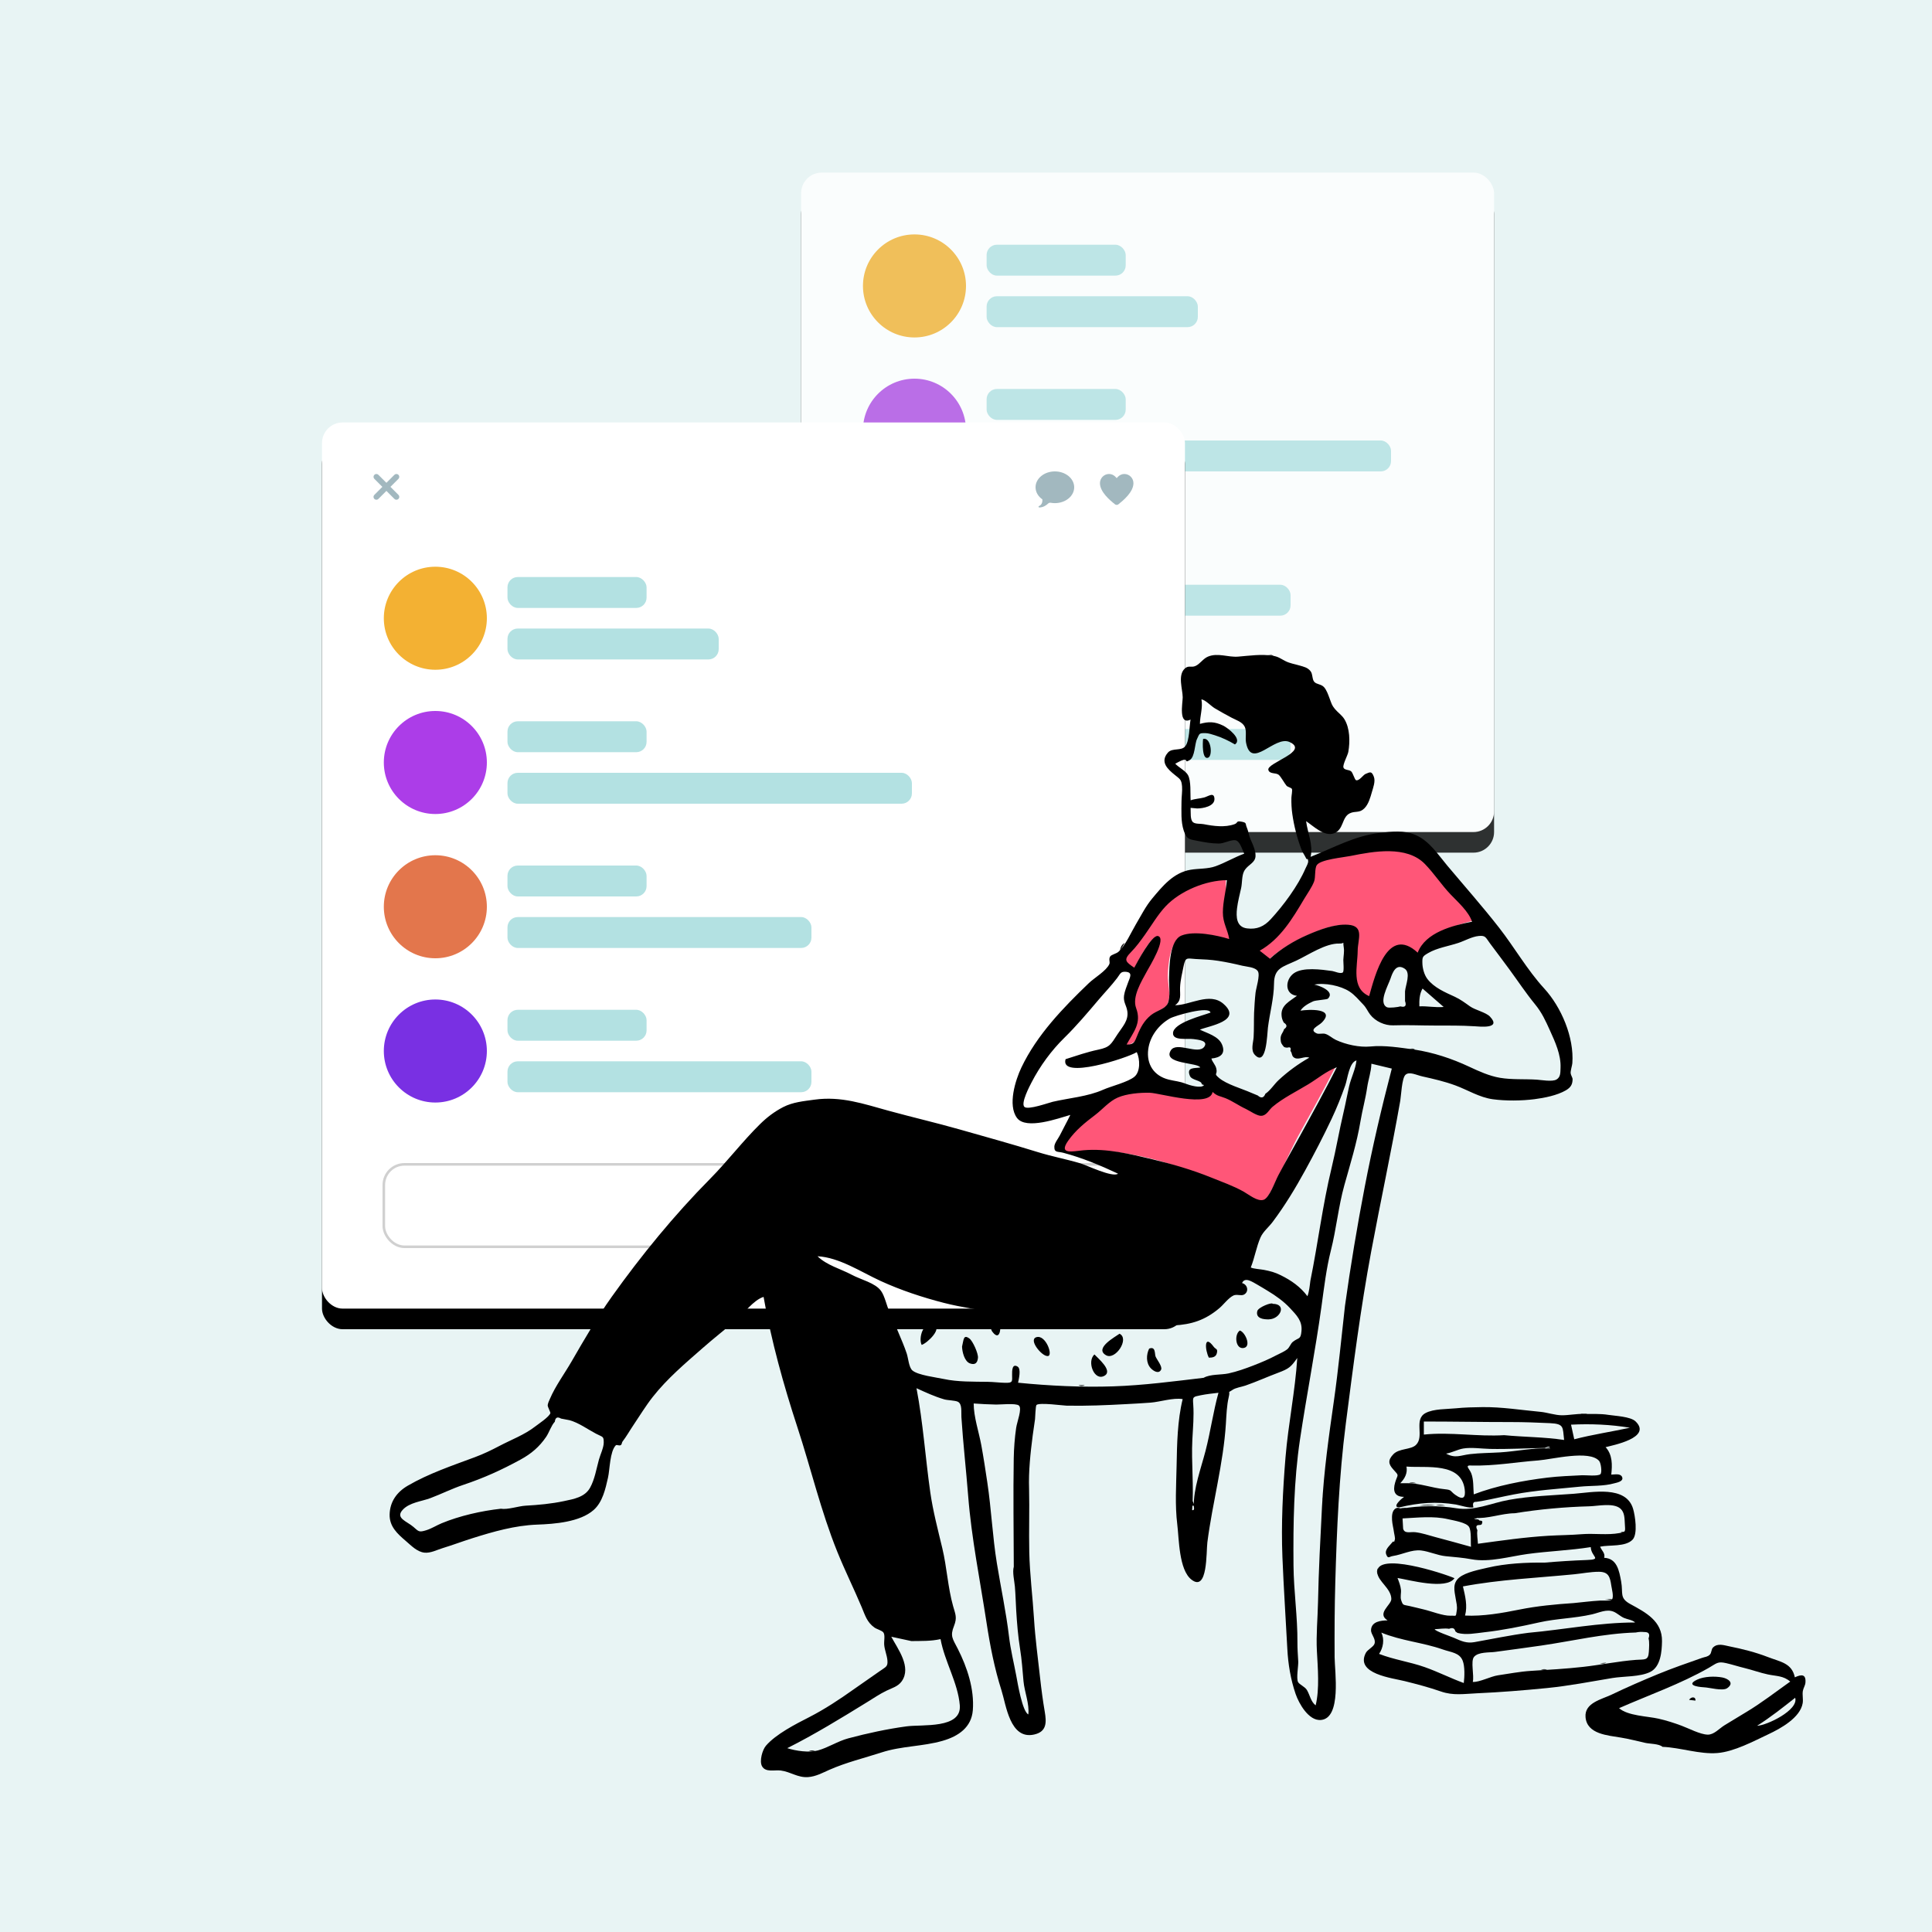 <svg xmlns="http://www.w3.org/2000/svg" xmlns:xlink="http://www.w3.org/1999/xlink" width="750" height="750" viewBox="0 0 750 750">
  <defs>
    <rect id="hero-bg-b" width="269" height="256" rx="8"/>
    <filter id="hero-bg-a" width="129.7%" height="131.2%" x="-14.9%" y="-12.5%" filterUnits="objectBoundingBox">
      <feOffset dy="8" in="SourceAlpha" result="shadowOffsetOuter1"/>
      <feGaussianBlur in="shadowOffsetOuter1" result="shadowBlurOuter1" stdDeviation="12"/>
      <feColorMatrix in="shadowBlurOuter1" values="0 0 0 0 0   0 0 0 0 0   0 0 0 0 0  0 0 0 0.2 0"/>
    </filter>
    <rect id="hero-bg-d" width="335" height="344" rx="8"/>
    <filter id="hero-bg-c" width="123.9%" height="123.3%" x="-11.9%" y="-9.3%" filterUnits="objectBoundingBox">
      <feOffset dy="8" in="SourceAlpha" result="shadowOffsetOuter1"/>
      <feGaussianBlur in="shadowOffsetOuter1" result="shadowBlurOuter1" stdDeviation="12"/>
      <feColorMatrix in="shadowBlurOuter1" values="0 0 0 0 0   0 0 0 0 0   0 0 0 0 0  0 0 0 0.2 0"/>
    </filter>
  </defs>
  <g fill="none" fill-rule="evenodd">
    <rect width="750" height="750" fill="#E8F4F4"/>
    <g transform="translate(125 67)">
      <g opacity=".8" transform="translate(186)">
        <use fill="#000" filter="url(#hero-bg-a)" xlink:href="#hero-bg-b"/>
        <use fill="#FFF" xlink:href="#hero-bg-b"/>
        <g transform="translate(24 24)">
          <circle cx="20" cy="20" r="20" fill="#F3B133"/>
          <rect width="54" height="12" x="48" y="4" fill="#B3E1E2" rx="4"/>
          <rect width="82" height="12" x="48" y="24" fill="#B3E1E2" rx="4"/>
          <g transform="translate(0 56)">
            <circle cx="20" cy="20" r="20" fill="#AF4CE3"/>
            <rect width="54" height="12" x="48" y="4" fill="#B3E1E2" rx="4"/>
            <rect width="157" height="12" x="48" y="24" fill="#B3E1E2" rx="4"/>
          </g>
          <g transform="translate(0 112)">
            <circle cx="20" cy="20" r="20" fill="#E3764C"/>
            <rect width="54" height="12" x="48" y="4" fill="#B3E1E2" rx="4"/>
            <rect width="118" height="12" x="48" y="24" fill="#B3E1E2" rx="4"/>
          </g>
          <g transform="translate(0 168)">
            <circle cx="20" cy="20" r="20" fill="#7930E3"/>
            <rect width="54" height="12" x="48" y="4" fill="#B3E1E2" rx="4"/>
            <rect width="118" height="12" x="48" y="24" fill="#B3E1E2" rx="4"/>
          </g>
        </g>
      </g>
      <g transform="translate(0 97)">
        <use fill="#000" filter="url(#hero-bg-c)" xlink:href="#hero-bg-d"/>
        <use fill="#FFF" xlink:href="#hero-bg-d"/>
        <rect width="287" height="32" x="24" y="288" fill="#FFF" stroke="#D0D0D0" rx="8"/>
        <g fill="#A2B8BF" fill-rule="nonzero" transform="translate(20 19)">
          <g transform="translate(257)">
            <path d="M7.5,0 C3.358,0 0,2.758 0,6.16 C0,8.046 1.035,9.732 2.66,10.862 C2.702,11.722 2.565,12.91 1.342,13.457 C1.341,13.458 1.341,13.458 1.34,13.459 C1.228,13.5 1.154,13.604 1.154,13.72 C1.154,13.875 1.283,14 1.442,14 C1.449,14 1.456,13.999 1.463,13.999 C1.464,13.999 1.466,13.999 1.467,13.999 C2.871,13.99 4.063,13.254 4.886,12.475 C5.147,12.228 5.51,12.107 5.868,12.172 C6.393,12.269 6.939,12.32 7.5,12.32 C11.642,12.32 15,9.562 15,6.16 C15,2.758 11.642,0 7.5,0 Z"/>
            <path d="M3.545,0 C1.587,0 0,1.598 0,3.57 C0,7.002 3.954,10.282 5.801,11.742 C5.802,11.744 5.804,11.745 5.806,11.746 C5.819,11.756 5.836,11.771 5.848,11.781 L5.849,11.779 C6.037,11.922 6.265,11.999 6.5,12 C6.735,12 6.964,11.922 7.152,11.779 L7.152,11.781 C7.155,11.778 7.161,11.774 7.164,11.771 C7.167,11.769 7.171,11.766 7.174,11.763 C7.177,11.76 7.181,11.757 7.184,11.754 C9.026,10.299 13,7.01 13,3.57 C13,1.598 11.413,0 9.455,0 C7.583,0 6.5,1.636 6.5,1.636 C6.5,1.636 5.417,0 3.545,0 Z" transform="translate(25 1)"/>
          </g>
          <path d="M1.112,0 C0.661,0.001 0.256,0.275 0.087,0.692 C-0.083,1.11 0.018,1.588 0.341,1.903 L3.434,4.998 L0.341,8.092 C0.051,8.37 -0.065,8.783 0.036,9.171 C0.137,9.56 0.44,9.863 0.828,9.964 C1.216,10.065 1.629,9.949 1.907,9.659 L5,6.564 L8.093,9.659 C8.371,9.949 8.784,10.065 9.172,9.964 C9.56,9.863 9.863,9.56 9.964,9.171 C10.065,8.783 9.949,8.37 9.659,8.092 L6.566,4.998 L9.659,1.903 C9.987,1.584 10.086,1.097 9.907,0.676 C9.729,0.255 9.311,-0.013 8.855,0 C8.567,0.009 8.294,0.129 8.093,0.336 L5,3.431 L1.907,0.336 C1.698,0.121 1.411,0 1.112,0 Z" transform="translate(0 1)"/>
        </g>
        <g transform="translate(24 56)">
          <circle cx="20" cy="20" r="20" fill="#F3B133"/>
          <rect width="54" height="12" x="48" y="4" fill="#B3E1E2" rx="4"/>
          <rect width="82" height="12" x="48" y="24" fill="#B3E1E2" rx="4"/>
          <g transform="translate(0 56)">
            <circle cx="20" cy="20" r="20" fill="#AC3DE8"/>
            <rect width="54" height="12" x="48" y="4" fill="#B3E1E2" rx="4"/>
            <rect width="157" height="12" x="48" y="24" fill="#B3E1E2" rx="4"/>
          </g>
          <g transform="translate(0 112)">
            <circle cx="20" cy="20" r="20" fill="#E3764C"/>
            <rect width="54" height="12" x="48" y="4" fill="#B3E1E2" rx="4"/>
            <rect width="118" height="12" x="48" y="24" fill="#B3E1E2" rx="4"/>
          </g>
          <g transform="translate(0 168)">
            <circle cx="20" cy="20" r="20" fill="#7930E3"/>
            <rect width="54" height="12" x="48" y="4" fill="#B3E1E2" rx="4"/>
            <rect width="118" height="12" x="48" y="24" fill="#B3E1E2" rx="4"/>
          </g>
        </g>
      </g>
    </g>
    <g fill-rule="nonzero" transform="translate(151 254)">
      <path fill="#FF5678" d="M367.481,160.055 C362.75,169.323 357.753,178.345 352.707,187.444 C350.035,192.261 341.42,212.184 339.195,212.945 C336.799,213.765 322.121,205.115 317.908,203.421 C310.423,200.41 303.31,197.559 295.49,195.702 C286.735,193.623 277.91,192.09 268.828,192.863 C264.85,193.202 258.266,194.166 262.219,188.566 C265.101,184.483 267.893,180.723 271.807,177.773 C274.656,175.625 278.832,171.686 282.168,170.252 C285.667,168.746 290.829,169.08 294.59,169.168 C298.656,169.265 318.036,175.325 319.102,169.009 C321.079,170.811 322.23,170.114 324.495,170.994 C327.048,171.986 328.639,173.912 331.174,175.075 C332.819,175.83 335.851,178.814 337.679,178.832 C340.11,178.856 340.764,176.84 342.51,175.351 C346.42,172.014 351.627,169.818 355.87,166.92 C359.606,164.366 363.164,161.705 367.481,160.055 Z M324.904,86.796 C324.572,91.027 325.711,94.958 325.684,99.312 C325.672,101.211 325.586,103.11 326.161,104.941 C326.678,106.582 326.317,109.529 326.591,111.247 C321.755,109.772 312.77,107.584 307.833,109.573 C303.112,111.475 302.518,120.271 302.352,124.548 C302.238,127.464 303.53,131.956 302.551,134.747 C302.087,136.072 302.091,136.484 302.121,136.592 L302.123,136.599 C302.04,136.551 301.669,136.539 300.314,137.518 C298.989,138.476 297.407,139.004 296.097,140.061 C293.715,141.986 293.307,144.168 292.132,146.959 C290.99,149.67 287.949,152.079 284.554,151.98 C287.283,147.024 291.072,142.395 288.898,136.573 C287.257,132.179 290.133,127.022 292.395,122.848 C293.144,121.466 301.446,110.875 297.767,110.128 C295.379,109.643 289.895,120.885 288.846,122.848 C285.92,120.866 284.606,118.422 286.858,115.437 C288.588,113.144 290.711,111.183 292.395,108.809 C295.128,104.956 297.792,100.356 301.039,96.934 C306.741,90.924 316.694,86.833 324.904,86.796 Z M302.123,136.599 L302.128,136.602 C302.157,136.623 302.139,136.646 302.123,136.601 L302.123,136.599 Z M401.531,80.229 C405.174,83.727 409.783,86.629 413.304,90.299 C416.386,93.513 420.536,98.918 422,103.211 C414.487,104.662 402.005,109.107 399.013,117.008 C387.329,106.259 382.809,125.909 380.491,134.126 C373.653,131.161 375.017,121.29 375.107,115.526 C375.177,110.954 377.956,105.542 371.332,105.168 C366.381,104.889 361.573,106.909 357.108,108.801 C351.537,111.162 345.693,114.694 341.193,118.75 L336.504,115.092 C344.195,110.765 348.204,102.491 352.707,94.915 C354.143,92.5 356.061,89.814 357.108,87.203 C357.833,85.398 358.343,81.754 359.137,80.148 C360.386,77.625 372.59,76.93 375.822,76.28 C384.356,74.563 394.557,73.534 401.531,80.229 Z"/>
      <g fill="#000">
        <path d="M399.996,136.664 C403.146,136.503 406.281,137.207 409.431,136.9 C406.696,134.517 403.962,132.135 401.228,129.753 C400.019,131.875 399.931,134.289 399.996,136.664 L399.996,136.664 Z M325.276,87.687 C317.125,87.723 307.181,91.819 301.518,97.801 C298.518,100.971 296.038,105.229 293.501,108.791 C291.799,111.18 290.137,113.487 288.071,115.587 C285.059,118.648 285.921,119.348 289.315,121.652 C290.389,119.639 296.085,108.872 298.473,109.357 C302.1,110.093 295.094,121.466 294.329,122.882 C292.063,127.074 288.404,132.929 290.048,137.35 C292.217,143.186 289.072,146.512 286.34,151.485 C289.209,151.568 289.491,150.449 290.48,148.001 C291.749,144.856 293.135,142.228 295.82,140.053 C297.899,138.369 301.3,137.66 302.277,135.627 C303.485,133.113 302.727,128.15 302.825,125.354 C302.974,121.105 302.984,111.061 307.664,109.174 C312.568,107.196 321.384,109.06 326.178,110.525 C325.579,106.781 323.691,104.335 323.717,100.174 C323.745,95.819 324.944,91.933 325.276,87.687 L325.276,87.687 Z M262.652,157.171 C266.916,155.82 270.958,154.398 275.346,153.477 C279.937,152.514 280.243,151.412 282.832,147.473 C284.793,144.487 287.174,142.16 286.618,138.504 C286.261,136.158 284.978,135.016 285.364,132.378 C285.603,130.744 286.366,128.959 286.917,127.404 C287.593,125.497 288.993,123.334 285.737,123.24 C283.939,123.187 283.851,124.136 282.634,125.73 C280.388,128.673 277.804,131.345 275.414,134.168 C271.263,139.069 266.862,144.284 262.229,148.82 C257.129,153.811 252.727,159.832 249.43,166.222 C248.821,167.402 245.119,174.352 246.699,175.715 C248.149,176.967 256.216,174.048 257.687,173.706 C264.036,172.232 271.242,171.706 277.241,169.028 C280.297,167.663 287.041,166.035 289.455,163.924 C291.7,161.961 291.598,157.208 290.296,154.441 C286.651,156.709 260.302,165.267 262.652,157.171 L262.652,157.171 Z M341.979,118.164 C346.234,114.319 351.263,111.235 356.517,108.949 C361.216,106.905 367.054,104.627 372.282,104.982 C378.796,105.423 376.073,110.672 376.05,115.142 C376.02,121.073 373.421,129.616 380.5,132.694 C382.812,124.481 387.682,105.062 399.351,115.823 C402.333,107.927 412.969,105.254 420.458,103.804 C419.1,99.815 414.977,96.204 412.119,93.209 C408.544,89.463 405.721,85.073 402.14,81.398 C395.064,74.141 382.246,76.471 373.287,78.28 C370.297,78.884 361.629,79.642 360.18,81.839 C359.272,83.216 359.779,86.582 359.106,88.267 C358.178,90.588 356.593,92.74 355.321,94.883 C350.681,102.706 345.961,110.579 338.02,115.058 L341.979,118.164 Z M367.946,160.305 C363.745,161.918 360.654,164.614 356.928,166.885 C352.41,169.638 347.112,172.217 343.057,175.618 C341.573,176.862 340.74,179.01 338.692,179.15 C336.911,179.271 334.196,177.201 332.617,176.477 C329.968,175.261 327.437,173.417 324.775,172.333 C322.587,171.442 321.618,171.624 319.725,169.891 C318.664,176.214 299.346,170.304 295.294,170.207 C291.545,170.119 286.401,170.563 282.912,172.07 C279.587,173.506 276.988,176.667 274.142,178.821 C270.241,181.775 266.519,184.761 263.647,188.85 C259.706,194.455 265.651,192.869 269.615,192.53 C278.665,191.756 287.467,193.913 296.191,195.993 C303.989,197.853 311.69,200.084 319.154,203.099 C323.352,204.796 327.77,206.355 331.719,208.559 C333.8,209.722 337.176,212.568 339.564,211.748 C341.755,210.996 343.938,204.715 345.266,202.206 C347.844,197.336 350.557,192.548 353.22,187.726 C358.25,178.617 363.232,169.584 367.946,160.305 L367.946,160.305 Z M316.248,280.865 C318.837,279.377 323.058,279.778 325.921,279.154 C329.156,278.45 332.409,277.302 335.494,276.106 C338.618,274.895 341.57,273.656 344.424,272.14 C345.729,271.447 347.469,270.765 348.676,269.803 C349.648,269.028 350.002,267.588 350.899,266.885 C353.237,265.05 353.925,266.201 354.238,262.662 C354.579,258.817 352.422,256.64 349.738,253.763 C347.335,251.188 344.214,248.963 341.194,247.151 C339.859,246.35 338.432,245.449 337.069,244.684 C335.007,243.526 332.243,241.601 331.161,244.086 C333.415,244.662 333.911,247.541 331.877,248.576 C330.76,249.144 329.07,248.309 327.81,248.913 C325.866,249.846 323.995,252.448 322.331,253.849 C316.868,258.451 311.643,260.176 304.492,260.545 C289.551,261.316 273.905,259.611 259.251,257.396 C255.479,256.825 251.714,257.443 247.907,257.307 C244.204,257.175 240.342,256.365 236.701,255.739 C229.688,254.534 222.296,253.542 215.392,251.769 C207.043,249.624 198.665,246.85 190.826,243.257 C183.306,239.811 174.808,234.116 166.362,233.677 C169.966,237.207 175.366,238.567 179.702,240.892 C183.245,242.791 188.786,244.011 191.025,247.141 C192.482,249.178 193.213,252.92 194.313,255.309 C195.531,257.952 196.654,260.638 197.781,263.321 C198.913,266.021 200.092,268.722 201.012,271.502 C201.581,273.227 201.826,276.804 203.17,277.984 C205.315,279.866 212.493,280.701 215.383,281.327 C220.779,282.497 226.934,282.341 232.439,282.422 C234.713,282.456 237.006,282.766 239.179,282.808 C242.231,282.867 241.94,282.338 241.896,279.688 C241.872,278.096 241.903,275.201 244.032,276.512 C245.482,277.405 244.484,281.362 244.215,282.768 C256.364,283.978 269.04,284.587 281.132,284.182 C293.023,283.784 304.502,282.249 316.248,280.865 L316.248,280.865 Z M371.114,252.966 C373.258,237.566 375.87,221.91 378.794,206.71 C381.749,191.35 385.302,176.129 389.298,160.827 C386.658,160.195 384.019,159.565 381.379,158.933 C381.281,162.158 380.191,164.958 379.727,168.168 C379.085,172.598 377.859,176.899 377.125,181.315 C375.731,189.708 373.147,197.92 370.871,206.104 C368.551,214.448 367.776,223.044 365.645,231.43 C363.888,238.339 362.99,245.948 362.01,253.051 C359.63,270.281 356.239,287.545 353.659,304.784 C351.238,320.946 350.996,337.437 351.135,353.75 C351.221,363.71 352.739,373.641 352.66,383.615 C352.64,386.08 352.847,388.537 352.976,390.999 C353.066,392.735 352.134,397.549 352.925,399.004 C353.425,399.925 355.576,400.774 356.337,402.053 C357.541,404.076 357.795,406.495 359.73,408.026 C361.297,401.7 360.556,393.35 360.214,386.894 C359.882,380.674 360.526,374.245 360.653,367.929 C360.9,355.539 361.557,343.33 362.192,330.933 C362.888,317.339 364.867,303.414 366.801,289.921 C368.559,277.654 369.732,265.168 371.114,252.966 L371.114,252.966 Z M313.736,59.844 C312.886,59.765 312.036,59.686 311.186,59.607 C311.313,61.399 310.934,64.301 312.197,65.236 C313.154,65.944 315.091,65.711 316.251,65.938 C320.053,66.681 324.459,67.303 328.233,65.949 C329.699,65.422 328.757,64.598 330.777,64.941 C333.209,65.354 332.321,65.739 333.023,67.257 C333.564,68.429 333.843,70.422 334.457,71.829 C335.279,73.711 336.945,77.079 336.233,79.253 C335.541,81.365 332.958,82.004 331.86,84.396 C331.044,86.175 331.237,88.761 330.812,90.72 C330.247,93.333 329.531,95.937 329.215,98.598 C328.817,101.951 328.954,105.885 333.106,106.405 C336.96,106.888 339.716,105.649 342.301,102.841 C347.237,97.481 352.872,89.914 355.772,83.171 C356.111,82.383 356.944,81.069 356.828,80.226 C356.599,78.557 356.498,80.246 355.97,79.088 C355.465,77.98 354.674,76.975 354.208,75.746 C352.534,71.33 351.347,66.701 350.676,62.027 C350.371,59.91 350.269,57.818 350.321,55.68 C350.339,54.95 350.777,52.757 350.515,52.258 C350.249,51.751 348.86,51.517 348.428,51.015 C347.625,50.083 346.246,47.452 345.357,46.754 C344.264,45.897 341.817,46.576 341.373,44.871 C340.662,42.143 357.481,37.699 349.623,34.058 C343.757,31.34 334.759,45.081 332.708,34.268 C332.352,32.396 333.029,29.853 332.208,28.137 C331.301,26.24 328.83,25.531 327.104,24.607 C324.902,23.43 322.677,22.221 320.537,20.932 C319.069,20.048 316.954,17.702 315.392,17.487 C316.007,20.672 314.827,23.828 314.808,27.007 C318.193,26.09 320.522,26.071 323.862,27.7 C325.453,28.475 331.447,32.876 328.41,34.992 C325.95,33.537 323.318,32.276 320.575,31.42 C319.493,31.082 318.143,30.623 316.992,30.6 C314.321,30.546 314.697,30.825 313.695,32.84 C312.728,34.781 312.936,39.842 310.814,41.081 C308.619,42.362 310.312,40.569 308.438,40.983 C307.369,41.22 306.205,42.014 305.226,42.464 C306.567,43.919 309.273,45.248 310.162,46.865 C311.458,49.222 311.008,54.097 311.212,56.676 C312.909,56.068 314.697,56.043 316.418,55.592 C318.035,55.167 320.279,53.327 320.448,56.032 C320.636,59.045 315.874,59.844 313.736,59.844 L313.736,59.844 Z M335.833,139.179 C335.966,136.576 336.11,133.973 336.4,131.38 C336.595,129.638 338.248,124.588 337.314,123.058 C336.298,121.395 332.893,121.289 331.255,120.89 C328.114,120.124 325.101,119.496 321.909,118.99 C318.973,118.526 316.206,118.427 313.247,118.293 C310.025,118.147 309.227,117.292 308.514,120.844 C307.955,123.637 307.203,126.546 307.099,129.406 C307.001,132.09 307.811,134.419 305.152,136.228 C310.991,136.228 318.596,131.028 323.924,135.678 C331.546,142.328 318.282,144.244 314.785,145.712 C317.692,147.126 322.008,148.236 323.377,151.464 C324.913,155.083 322.684,156.622 319.274,156.912 C319.595,158.307 320.822,159.213 321.188,160.89 C321.724,163.349 319.986,162.535 322.203,164.438 C325.122,166.942 331.132,168.616 334.712,170.211 C335.55,170.586 336.398,170.938 337.256,171.267 C338.598,172.462 339.588,172.234 340.228,170.585 C342.064,169.422 343.699,166.827 345.328,165.318 C348.952,161.96 352.953,159.013 357.26,156.588 C355.474,155.849 353.339,157.52 351.625,156.706 C350.24,156.049 350.762,154.852 349.933,153.956 C350.265,152.788 349.914,152.36 348.88,152.674 C348.363,152.729 347.882,152.641 347.437,152.412 C346.57,151.338 346.181,150.986 346.123,149.327 C346.063,147.567 347.082,146.946 347.472,145.537 C348.744,144.67 348.715,143.819 347.386,142.984 C346.84,142.091 346.541,141.122 346.492,140.076 C346.239,136.194 349.781,134.63 352.482,132.576 C347.646,132.044 347.83,126.37 351.177,123.889 C354.646,121.317 361.99,122.37 366.184,122.95 C367.057,123.07 369.413,124.196 370.295,123.478 C370.836,123.038 370.454,119.32 370.479,118.663 C370.536,117.173 370.898,115.397 370.66,113.915 C370.164,110.811 371.216,112.374 368.983,112.288 C363.668,112.082 356.899,116.723 352.223,118.912 C346.989,121.361 343.625,121.738 343.571,127.811 C343.519,133.562 341.907,139.292 341.203,144.951 C340.895,147.423 340.676,160.263 336.154,155.525 C334.401,153.687 335.524,150.86 335.654,148.594 C335.832,145.474 335.727,142.307 335.833,139.179 L335.833,139.179 Z M43.438,331.685 C46.026,332.144 50.24,330.658 53.063,330.502 C57.999,330.23 63.082,329.76 67.918,328.733 C71.701,327.929 76.012,327.221 78.052,323.558 C79.876,320.284 80.52,316.184 81.503,312.611 C82.024,310.714 83.37,307.963 83.37,306.001 C83.37,303.449 83.026,303.952 80.366,302.555 C77,300.788 73.724,298.326 70.093,297.324 C68.994,297.109 67.895,296.898 66.795,296.692 C65.372,295.866 64.569,296.273 64.383,297.909 C62.994,299.374 62.18,302.074 61.014,303.788 C58.358,307.694 55.203,310.356 51.081,312.609 C43.664,316.661 36.753,319.789 28.809,322.438 C24.431,323.899 20.395,325.948 16.115,327.557 C12.687,328.847 7.956,329.24 5.323,332.11 C2.351,335.349 6.918,336.527 9.457,338.717 C11.537,340.511 11.577,340.923 14.422,340.052 C16.542,339.403 18.421,338.162 20.457,337.32 C27.429,334.439 35.868,332.522 43.438,331.685 L43.438,331.685 Z M202.787,383.06 C200.188,382.498 197.589,381.936 194.991,381.374 C197.546,386.147 202.921,393.13 199.063,398.654 C197.622,400.717 195.223,401.306 193.081,402.353 C190.488,403.62 188.095,405.243 185.643,406.753 C175.535,412.979 165.263,419.293 154.613,424.635 C157.947,425.712 163.073,426.457 166.507,425.519 C170.506,424.426 174.208,421.918 178.314,420.821 C185.678,418.855 193.431,417.18 200.913,416.171 C207.029,415.347 222.338,417.21 221.595,408.008 C220.889,399.272 215.673,390.937 214.121,382.301 C210.312,383.147 206.678,382.999 202.787,383.06 L202.787,383.06 Z M357.676,243.233 C360.638,228.69 362.407,213.901 365.901,199.463 C367.644,192.26 368.872,184.958 370.575,177.754 C371.367,174.402 371.966,171.018 372.737,167.672 C373.519,164.285 375.2,161.159 375.585,157.658 C372.754,158.358 372.1,164.843 371.242,167.283 C369.668,171.759 367.951,176.059 365.929,180.345 C362.714,187.156 359.303,193.727 355.676,200.331 C351.853,207.296 347.813,213.994 343.036,220.355 C341.467,222.445 339.337,224.083 338.325,226.375 C336.734,229.981 336.065,234.28 334.546,238.033 C335.616,238.576 338.38,238.711 339.693,238.971 C342.134,239.453 343.844,239.881 346.189,241.042 C350.319,243.088 353.789,245.513 356.549,249.193 C357.242,247.304 357.423,245.232 357.676,243.233 L357.676,243.233 Z M242.55,354.188 C242.501,340.183 242.303,326.057 242.532,312.156 C242.595,308.295 242.91,304.131 243.47,300.3 C243.821,297.893 245.888,292.774 244.529,291.62 C243.368,290.633 237.237,291.283 235.732,291.248 C232.814,291.18 229.905,291.05 226.981,290.831 C226.981,296.021 229.008,301.915 229.95,307.05 C230.828,311.84 231.55,316.656 232.274,321.467 C233.843,331.886 234.289,342.449 235.992,352.897 C237.535,362.369 239.57,371.802 240.693,381.273 C241.309,386.472 242.555,391.377 243.523,396.573 C244.029,399.283 245.873,410.442 248.196,411.54 C248.687,407.536 246.681,402.702 246.322,398.655 C245.951,394.475 245.664,390.268 244.987,386.067 C244.191,381.135 243.79,376.08 243.484,371.087 C243.298,368.032 243.242,364.986 242.978,361.933 C242.787,359.718 241.949,356.361 242.55,354.188 L242.55,354.188 Z M315.511,166.904 C315.607,165.379 311.662,165.441 310.927,163.688 C309.436,160.128 312.834,160.769 314.923,160.401 C314.178,158.421 300.23,159.142 303.479,153.798 C305.734,150.091 314.283,155.765 316.567,152.242 C318.069,149.928 313.982,149.609 312.361,149.377 C309.923,149.028 304.177,150.157 304.366,146.992 C304.604,143.014 315.774,140.268 318.907,139.1 C318.56,136.376 305.117,140.248 303.171,141.352 C298.768,143.851 295.394,148.335 294.748,153.319 C293.995,159.117 296.934,163.683 302.724,165.106 C305.138,165.699 306.922,165.766 309.155,166.658 C310.625,167.244 315.381,168.706 316.388,167.227 C316.095,167.119 315.804,167.012 315.511,166.904 L315.511,166.904 Z M394.43,130.839 C394.652,128.363 396.736,123.702 394.335,122.075 C390.976,119.798 389.584,123.55 388.823,125.804 C387.892,128.555 383.978,135.291 387.4,137.006 C388.196,137.405 391.968,136.941 392.634,136.678 C394.487,137.161 395.085,136.467 394.43,134.593 L394.43,130.839 Z M312.442,330.801 C312.231,324.033 315.26,315.897 316.977,309.269 C318.923,301.759 319.948,294.099 322.009,286.672 C319.716,286.948 317.402,287.174 315.136,287.634 C312.045,288.262 311.989,288.163 312.211,291.197 C312.543,295.752 312.108,300.218 311.873,304.772 C311.402,313.89 312.55,323.158 311.787,332.218 C312.467,332.391 312.685,331.918 312.442,330.801 L312.442,330.801 Z M398.031,153.437 C405.458,154.574 412.576,156.93 419.334,160.095 C423.059,161.839 427.162,163.714 431.326,164.41 C435.951,165.185 440.856,164.821 445.579,165.12 C447.244,165.225 451.621,166.035 453.245,165.055 C454.854,164.084 454.727,162.439 454.803,160.479 C454.998,155.435 452.716,150.497 450.664,145.972 C448.904,142.09 447.573,139.126 444.841,135.786 C441.334,131.497 438.279,126.869 434.994,122.392 C432.517,119.017 430.015,115.691 427.49,112.321 C425.684,109.908 425.77,109.077 423.048,109.347 C420.368,109.613 417.669,111.198 415.144,112.038 C411.397,113.285 406.86,113.969 403.442,115.963 C401.233,117.252 401.134,117.489 401.16,119.739 C401.184,121.835 401.86,124.39 403.112,126.03 C405.715,129.433 410.03,131.234 413.733,132.932 C415.875,133.913 417.726,135.306 419.634,136.66 C421.688,138.121 425.833,138.981 427.405,140.645 C431.983,145.492 423.65,144.534 421.322,144.388 C416.298,144.072 411.301,144.12 406.24,144.116 C400.715,144.112 395.235,143.855 389.789,144.035 C386.599,144.14 382.938,142.522 380.872,139.824 C379.871,138.517 379.481,137.282 378.173,135.926 C376.458,134.15 374.966,132.279 372.88,130.906 C369.467,128.657 363.264,127.386 359.201,128.225 C360.656,128.428 367.499,130.758 364.487,133.688 C364.12,134.044 359.718,134.278 358.761,134.717 C357.035,135.511 354.858,136.664 353.845,138.339 C356.794,137.844 367.73,137.272 362.151,142.932 C360.782,144.322 356.85,145.708 360.196,147.185 C360.964,147.525 362.502,147.045 363.492,147.35 C364.962,147.806 366.164,149.024 367.542,149.673 C371.45,151.517 376.836,152.655 380.914,152.251 C386.553,151.691 392.429,152.698 398.031,153.437 L398.031,153.437 Z M248.488,323.98 C248.68,332.11 248.387,340.289 248.561,348.457 C248.746,357.18 249.864,365.729 250.398,374.364 C250.876,382.103 251.921,389.695 252.77,397.397 C253.258,401.834 253.82,406.076 254.571,410.479 C255.274,414.599 255.394,418.229 250.47,419.337 C241.056,421.456 239.594,407.908 237.775,402.2 C235.059,393.681 233.317,384.738 231.971,375.907 C229.466,359.459 226.136,343.241 224.836,326.654 C224.035,316.441 222.875,306.331 222.216,296.127 C222.087,294.127 222.597,291.046 220.841,290.156 C219.785,289.621 216.878,289.616 215.545,289.229 C211.832,288.148 208.407,286.557 204.784,284.906 C207.355,298.356 208.204,311.738 210.133,325.305 C211.156,332.504 213.115,339.964 214.812,347.05 C216.57,354.392 216.961,362.298 218.99,369.48 C219.883,372.646 220.64,373.936 219.343,377.185 C217.752,381.174 218.807,382.128 220.803,386.045 C224.472,393.251 227.274,401.757 226.652,409.881 C226.144,416.516 221.133,419.989 214.925,421.78 C207.159,424.019 199.028,423.754 191.215,426.296 C184.409,428.511 177.493,430.147 170.883,433.071 C168.218,434.249 165.686,435.648 162.726,435.865 C158.668,436.16 155.931,433.803 152.097,433.312 C149.701,433.006 146.192,434.15 144.812,431.637 C143.718,429.645 144.956,425.298 146.33,423.695 C150.189,419.188 157.916,415.262 163.12,412.603 C169.118,409.538 174.921,405.702 180.478,401.747 C183.847,399.349 187.282,397.048 190.648,394.646 C192.874,393.055 193.72,393.045 193.493,390.519 C193.312,388.505 192.404,386.551 192.245,384.488 C192.124,382.908 192.677,380.754 191.931,379.723 C191.382,378.962 189.321,378.426 188.51,377.85 C185.547,375.748 184.873,373.148 183.527,369.951 C180.471,362.69 176.958,355.633 174.007,348.313 C167.669,332.598 163.801,316.073 158.547,300.036 C153.179,283.653 148.379,266.454 145.423,249.456 C141.467,250.66 137.733,255.989 134.583,258.626 C130.327,262.189 125.966,265.636 121.792,269.296 C114.95,275.298 108.023,281.135 102.369,288.322 C99.646,291.783 97.415,295.509 94.949,299.146 C93.525,301.247 92.197,303.625 90.654,305.624 C90.406,305.945 90.399,306.603 90.132,306.876 C89.545,307.476 88.423,306.677 88.046,307.072 C85.722,309.504 85.752,316.409 85.027,319.617 C84.03,324.04 82.909,329.124 79.457,332.172 C74.126,336.879 64.293,337.608 57.546,337.853 C48.887,338.166 40.487,340.58 32.271,343.173 C28.439,344.382 24.707,345.797 20.861,346.97 C18.648,347.647 16.125,348.994 13.762,348.735 C10.913,348.423 8.664,346.025 6.577,344.242 C3.238,341.391 0.147,338.58 0.252,333.902 C0.375,328.949 3.057,325.211 7.281,322.751 C15.448,317.995 24.583,314.947 33.386,311.66 C36.76,310.4 39.648,309.006 42.874,307.31 C47.432,304.912 52.678,302.955 56.722,299.79 C57.915,298.856 62.297,295.995 62.67,294.519 C62.719,294.327 61.624,292.073 61.619,291.716 C61.608,290.796 62.153,289.801 62.487,289.014 C64.594,284.06 68.127,279.29 70.828,274.619 C75.775,266.062 80.741,257.461 86.476,249.413 C97.913,233.369 110.76,217.66 124.626,203.654 C131.386,196.827 137.227,189.082 144.082,182.349 C146.798,179.682 149.665,177.51 153.012,175.779 C156.742,173.85 160.929,173.471 165.205,172.882 C175.567,171.455 184.22,174.521 193.948,177.19 C203.144,179.712 212.35,181.839 221.598,184.466 C231.754,187.351 241.806,190.119 251.93,193.263 C257.34,194.942 262.905,195.974 268.34,197.586 C270.957,198.361 280.851,203.222 283.032,201.625 C276.159,198.399 269.117,195.458 261.763,193.51 C259.598,192.937 258.215,193.572 258.295,191.084 C258.339,189.727 259.863,187.895 260.412,186.778 C261.726,184.104 263.214,181.491 264.5,178.81 C259.838,180.134 247.307,184.717 243.793,179.979 C240.117,175.019 243.186,165.296 245.49,160.44 C251.505,147.765 261.735,137.187 271.703,127.632 C273.859,125.566 278.507,122.868 279.656,120.237 C280.006,119.436 279.245,118.261 280.034,117.222 C280.503,116.604 282.386,116.181 283.138,115.515 C285.879,113.087 288.066,107.98 289.96,104.798 C291.943,101.466 293.73,97.857 296.223,94.867 C300.3,89.978 304.509,84.795 311.11,83.651 C314.348,83.091 317.787,83.39 320.89,82.271 C324.643,80.918 328.209,78.787 331.998,77.386 C331.058,75.452 330.296,72.378 328.472,72.167 C326.716,71.963 324.14,73.473 322.13,73.462 C319.194,73.446 316.689,72.976 313.856,72.417 C310.72,71.796 309.687,71.909 308.545,68.506 C307.346,64.942 307.648,60.802 307.658,57.1 C307.663,55.291 308.022,53.045 307.867,51.27 C307.636,48.594 307.116,48.492 305.02,46.79 C302.401,44.664 299.172,41.851 302.38,38.157 C304.114,36.162 307.677,37.714 309.213,35.569 C310.776,33.385 310.701,27.898 311.177,25.332 C306.356,27.703 308.124,18.839 308.123,16.706 C308.122,13.603 306.043,8.022 309.036,5.44 C310.427,4.241 311.46,5.233 313.05,4.544 C314.865,3.757 316.008,1.695 317.938,0.896 C321.775,-0.694 325.693,1.221 329.632,0.904 C334.151,0.543 338.59,-0.157 343.133,0.569 C345.287,0.911 346.193,1.73 348.014,2.647 C349.766,3.529 351.543,3.77 353.445,4.337 C355.138,4.843 356.623,5.098 357.766,6.574 C358.671,7.741 358.303,9.705 359.216,10.712 C360.116,11.704 361.898,11.56 362.972,12.737 C364.002,13.868 364.619,15.736 365.154,17.142 C365.878,19.037 365.963,19.749 367.237,21.265 C368.348,22.588 369.948,23.652 370.875,25.162 C373.059,28.72 373.115,33.865 372.418,37.868 C372.181,39.231 370.206,42.754 370.515,43.914 C370.81,45.018 372.662,44.727 373.5,45.426 C374.225,46.029 374.862,48.717 375.434,48.881 C376.668,49.235 378.191,46.796 379.126,46.43 C380.752,45.794 381.432,45.142 382.333,47.539 C383,49.318 382.07,51.732 381.581,53.429 C380.958,55.59 380.27,58.192 378.62,59.826 C376.68,61.747 375.127,60.697 372.986,61.732 C369.778,63.283 370.725,68.131 366.777,69.516 C363.016,70.836 358.872,66.683 356.027,64.773 C356.616,69.409 358.834,73.875 357.769,78.626 C366.421,75.235 374.977,70.423 384.406,69.363 C389.213,68.822 394.07,68.181 398.608,70.178 C403.92,72.515 407.175,77.669 410.77,81.952 C417.528,90.002 424.461,97.826 430.947,106.135 C436.896,113.756 441.911,122.587 448.46,129.724 C455.099,136.961 460.109,148.703 459.382,158.724 C459.317,159.629 458.616,161.684 458.726,162.659 C458.812,163.406 459.491,164.354 459.48,164.956 C459.443,166.984 458.773,168.151 456.841,169.276 C453.491,171.228 448.5,172.216 444.714,172.7 C439.685,173.344 433.525,173.413 428.494,172.725 C423.304,172.016 418.742,169.11 413.97,167.354 C409.783,165.812 405.579,164.85 401.18,163.867 C398.754,163.324 396.067,161.823 394.568,163.276 C393.191,164.612 392.905,171.465 392.585,173.287 C389.104,193.039 384.969,212.121 381.305,231.773 C377.154,254.046 374.315,276.312 371.428,298.774 C368.804,319.193 367.946,339.843 367.359,360.243 C367.079,369.974 367.038,379.601 367.097,389.341 C367.131,394.794 369.856,412.999 361.774,413.696 C357.025,414.107 353.226,407.295 351.953,403.58 C350.041,397.999 349.046,391.989 348.74,386.126 C348.124,374.256 347.315,362.379 346.836,350.504 C346.318,337.64 346.977,324.539 348.034,311.717 C349.099,298.809 351.779,286.089 352.601,273.162 C350.135,276.684 349.345,277.345 345.237,278.879 C340.937,280.485 336.802,282.384 332.464,283.881 C330.988,284.39 328.684,284.709 327.475,285.543 C325.242,287.081 326.709,285.336 325.996,288.33 C325.234,291.528 325.091,295.368 324.889,298.655 C323.938,314.079 319.667,329.394 317.697,344.736 C317.221,348.441 317.9,364.167 311.527,359.21 C306.619,355.394 306.716,343.405 306.018,337.79 C305.088,330.304 305.606,322.608 305.753,315.078 C305.921,306.501 306.065,297.506 308.11,289.131 C304.45,288.505 299.359,290.212 295.675,290.499 C292.485,290.747 289.306,290.905 286.134,291.08 C278.569,291.495 270.777,291.827 263.084,291.678 C261.684,291.651 252.535,290.37 251.366,291.403 C250.986,291.738 250.87,296.353 250.799,296.916 C250.53,299.037 250.165,301.155 249.892,303.264 C249.024,310.004 248.239,317.242 248.488,323.98 L248.488,323.98 Z"/>
        <path d="M384.352,388.037 C390.125,390.294 396.253,391.113 402.075,393.169 C407.28,395.007 412.113,397.479 417.238,399.347 C417.538,396.969 417.698,392.941 416.82,390.7 C415.577,387.525 412.305,387.448 409.084,386.317 C401.245,383.566 392.998,382.986 385.215,379.771 C386.548,382.337 385.953,385.735 384.352,388.037 M484.012,379.737 C471.543,380.103 459.627,383.005 447.339,384.8 C441.359,385.673 435.374,386.453 429.388,387.268 C427.085,387.581 422.887,387.212 421.213,389.206 C419.825,390.859 421.346,396.498 420.73,398.92 C423.25,399.107 427.725,396.751 430.46,396.361 C434.719,395.756 438.923,394.907 443.226,394.637 C450.042,394.207 456.739,393.842 463.544,393.083 C470.463,392.311 477.159,390.877 484.133,390.353 C487.524,390.098 488.888,390.734 489.087,387.153 C489.166,385.753 489.358,383.41 488.965,382.029 C489.592,380.332 489.036,379.508 487.296,379.557 C486.191,379.432 485.097,379.492 484.012,379.737 M459.896,368.309 C463.268,367.993 466.654,367.539 470.034,367.349 C470.72,367.31 474.196,367.519 474.764,366.882 C475.568,365.98 474.673,362.681 474.525,361.661 C474.024,358.19 473.47,356.172 469.685,356.164 C466.491,356.156 463.185,356.832 460.003,357.143 C445.561,358.56 431.191,359.158 416.908,361.847 C417.778,365.55 418.765,369.372 417.725,373.159 C424.577,373.513 432.099,372.194 438.795,370.841 C445.639,369.458 452.901,368.771 459.896,368.309 M437.037,333.437 C431.878,333.46 426.424,335.734 421.332,335.227 C421.256,336.174 422.886,335.388 423.336,336.275 C424.297,336.277 424.632,336.591 424.338,337.218 C424.356,337.645 424.138,337.896 423.682,337.968 C423.458,337.988 423.233,338.007 423.009,338.026 C422.025,338.058 421.863,338.723 422.526,340.021 C422.241,341.63 422.668,343.673 422.73,345.287 C431.881,344.042 440.77,342.746 449.985,342.19 C454.335,341.928 458.682,341.929 463.027,341.57 C467.808,341.177 473.026,342.021 477.7,341.126 C480.198,340.647 479.936,340.681 479.754,337.43 C479.643,335.456 479.684,333.111 478.077,331.671 C475.393,329.265 469.281,330.656 466.072,330.741 C456.405,330.996 446.575,331.894 437.037,333.437 M442.319,379.853 C456.143,378.597 469.862,375.846 483.763,375.846 C482.78,374.864 480.639,374.611 479.416,374.074 C478.021,373.464 476.705,372.163 475.342,371.629 C472.606,370.557 469.823,372.046 467.014,372.689 C460.236,374.241 453.283,374.294 446.495,375.817 C439.478,377.391 432.369,378.842 425.222,379.642 C421.819,380.023 418.167,380.795 414.804,379.896 C414.532,379.701 414.257,379.505 413.985,379.311 C413.691,378.059 412.875,377.725 411.537,378.308 C409.837,377.984 407.673,378.402 405.961,378.445 C405.893,379.129 412.214,381.273 413.419,381.804 C416.323,383.083 418.292,384.019 421.394,383.471 C428.377,382.237 435.247,380.764 442.319,379.853 M393.693,339.423 C394.233,341.53 396.501,340.572 398.454,340.804 C401.075,341.114 403.683,342.019 406.222,342.701 C410.833,343.94 415.445,345.163 420.036,346.473 C419.855,344.618 420.265,340.396 419.285,338.75 C418.257,337.024 413.382,336.268 411.112,335.742 C405.391,334.418 399.279,335.171 393.466,335.45 C393.569,336.773 393.645,338.097 393.693,339.423 M448.655,352.603 C454.084,352.143 459.519,351.785 464.964,351.594 C471.188,351.376 466.664,350.381 466.533,346.583 C458.351,347.889 450.098,348.146 441.942,349.262 C435.185,350.188 427.136,352.604 420.243,351.306 C416.993,350.694 413.674,350.458 410.216,350.112 C406.953,349.786 403.875,348.265 400.653,347.888 C397.035,347.463 393.339,349.498 389.741,350.035 C388.215,350.263 387.861,351.298 387.14,349.461 C386.394,347.556 388.533,345.999 389.375,344.86 C390.359,343.529 389.95,345.69 390.497,343.612 C390.65,343.03 390.235,341.567 390.159,340.939 C389.966,339.353 389.468,337.633 389.39,336.05 C389.319,334.596 389.306,332.377 390.884,331.529 C391.846,331.011 392.529,331.766 393.368,331.62 C399.92,330.48 407.626,330.386 414.271,331.487 C421.474,332.678 427.673,329.522 434.773,328.242 C443.101,326.741 451.517,326.516 459.918,325.882 C467.101,325.34 480.224,322.528 482.961,331.705 C483.735,334.306 484.864,341.465 482.779,343.677 C480.044,346.583 473.71,345.656 470.173,346.411 C470.702,347.917 472.277,348.94 471.732,350.733 C476.689,350.968 477.566,355.652 478.342,360.025 C479.146,364.549 477.578,366.348 481.901,368.704 C487.925,371.987 494.306,375.303 494.188,383.123 C494.129,387.054 493.689,392.984 489.654,395.024 C485.706,397.019 479.278,396.682 474.927,397.406 C466.501,398.81 458.047,400.457 449.57,401.299 C440.544,402.197 431.368,402.933 422.327,403.334 C417.401,403.554 413.145,404.298 408.388,402.64 C403.711,401.009 399.135,399.819 394.309,398.608 C389.545,397.415 374.96,395.806 379.21,387.655 C379.89,386.351 382.214,385.314 382.59,384.081 C383.195,382.092 381.15,380.539 381.235,378.742 C381.391,375.453 385.1,375.04 387.662,375.04 C383.272,372.294 389.151,369.041 389.116,366.71 C389.054,362.601 383.946,359.935 383.657,356.49 C382.955,348.109 409.533,356.836 413.623,358.649 C410.474,363.32 395.867,359.278 391.516,358.57 C392.11,360.129 392.677,361.531 392.849,363.128 C392.988,364.429 392.491,365.916 392.946,367.226 C393.664,369.297 393.639,368.901 396.181,369.465 C398.062,369.882 399.921,370.365 401.796,370.807 C404.675,371.487 409.204,373.31 412.057,373.211 C414.559,373.123 414.065,373.9 414.523,371.119 C414.77,369.625 414.349,368.037 414.097,366.573 C413.572,363.506 412.803,360.603 415.481,358.402 C418.035,356.303 423.417,355.304 426.549,354.563 C433.5,352.92 441.523,352.518 448.655,352.603"/>
        <path d="M481.733 300.245C474.184 298.98 466.513 298.668 458.875 299.052 459.289 300.943 459.703 302.833 460.118 304.723 467.273 302.879 474.533 301.799 481.733 300.245L481.733 300.245zM420.346 314.913C417.319 314.691 419.425 316.046 420.172 318.028 421.091 320.464 420.894 323.543 421.105 326.107 429.964 322.727 440.27 320.75 449.688 319.612 454.154 319.073 458.686 318.919 463.177 318.688 464.505 318.62 469.299 319.176 470.27 318.283 470.992 317.618 470.486 313.952 469.793 313.143 466.023 308.748 451.451 312.543 446.179 312.937 437.536 313.583 429.05 315.128 420.346 314.913L420.346 314.913zM432.927 303.133C440.77 303.887 448.344 303.815 456.188 304.991 455.593 300.003 456.304 298.73 450.648 298.465 445.608 298.23 440.583 298.04 435.567 298.042 424.285 298.048 413.03 297.833 401.736 297.833L401.736 302.901C412.181 301.831 422.461 303.764 432.927 303.133L432.927 303.133zM395.211 321.773C400.16 321.752 404.839 323.62 409.789 324.105 412.752 324.394 411.822 324.762 413.877 326.25 417.079 328.569 418.001 327.334 417.599 324.183 416.239 313.527 402.752 315.917 394.981 315.325 395.491 317.866 394.317 320.021 392.588 321.773L395.211 321.773zM448.715 308.092C441.595 308.207 434.467 308.612 427.397 308.464 424.232 308.398 420.132 307.771 417.03 308.31 414.758 308.706 412.858 309.863 410.366 310.294 414.026 312.266 415.882 310.933 419.73 310.484 423.576 310.037 427.478 310.045 431.339 309.812 437.679 309.427 444.437 307.908 450.684 308.321 450.798 307.441 450.142 307.364 448.715 308.092L448.715 308.092zM392.243 331.17C388.976 331.163 393.471 327.447 394.061 327.078 390.444 327.078 389.569 324.908 390.616 321.422 391.604 318.138 392.334 319.144 389.85 316.409 387.98 314.35 387.697 312.833 389.901 310.531 392.145 308.189 396.688 308.852 398.675 306.918 402.059 303.628 397.692 297.075 402.381 294.554 405.551 292.851 410.659 293.062 414.159 292.702 417.541 292.355 421.041 292.287 424.446 292.241 431.868 292.14 439.577 293.385 446.966 294.07 449.66 294.319 452.688 295.408 455.342 295.41 458.049 295.413 460.884 294.81 463.678 294.879 466.927 294.961 470.057 294.721 473.407 295.255 475.974 295.664 481.968 295.879 483.93 297.788 490.467 304.149 474.964 307.071 472.296 307.785 475.011 310.761 474.898 314.694 474.489 318.439 475.782 318.439 478.009 317.877 478.678 319.326 479.509 321.127 476.434 321.595 475.707 321.805 471.524 323.013 466.629 322.682 462.318 323.121 453.7 323.998 445.186 324.504 436.658 326.138 432.502 326.934 428.37 327.919 424.217 328.694 423.5 328.828 422.779 328.935 422.055 329.016 420.943 328.921 420.584 329.618 420.976 331.113 419.823 331.676 415.525 330.272 414.196 330.057 406.587 328.822 399.781 329.336 392.243 331.17L392.243 331.17zM545.882 405.081C540.975 408.945 536.413 412.59 531.099 415.947 534.855 415.83 547.349 409.836 545.882 405.081M543.966 398.785C541.287 396.482 538.627 396.718 535.311 396.02 532.259 395.377 529.292 394.271 526.245 393.534 523.855 392.956 521.488 392.175 519.106 391.629 515.741 390.857 515.41 391.706 512.316 393.47 501.344 399.725 489.066 404.028 477.509 409.105 480.902 412.094 488.535 412.223 492.776 413.176 495.872 413.87 498.818 414.821 501.784 415.921 504.546 416.947 508.995 419.306 511.907 419.385 514.365 419.451 516.364 417.031 518.48 415.728 521.264 414.012 524.036 412.327 526.841 410.655 532.779 407.115 538.331 402.778 543.966 398.785M494.38 424.123C493.114 422.904 489.301 422.957 487.713 422.585 484.585 421.854 481.502 421.094 478.332 420.545 473.188 419.655 465.061 419.256 464.502 412.579 464.037 407.031 470.739 405.714 474.659 403.834 480.553 401.006 486.567 398.397 492.611 395.903 498.278 393.566 504.027 391.589 509.797 389.569 510.922 389.175 511.836 389.23 512.755 388.329 513.479 387.617 513.256 386.237 514.05 385.494 515.869 383.793 518.228 384.688 520.414 385.124 525.378 386.115 530.531 387.415 535.263 389.252 540.181 391.161 544.579 391.56 545.76 397.137 548.275 395.957 550.166 395.785 549.865 399.253 549.778 400.272 549.038 401.38 548.86 402.431 548.599 403.98 549.056 405.613 548.798 407.167 547.857 412.814 540.245 416.998 535.527 419.216 529.711 421.95 522.206 425.99 515.712 426.523 508.792 427.093 501.25 424.374 494.38 424.123"/>
        <path d="M406.297 330.426C404.234 330.439 402.169 330.452 400.107 330.465 402.166 330.078 404.23 330.073 406.297 330.426M285.598 112.049C284.979 113.08 284.361 114.112 283.741 115.145 283.952 113.814 284.424 112.675 285.598 112.049M406.297 360.021C407.537 360.032 408.777 360.042 410.01 360.054 408.768 360.044 407.533 360.033 406.297 360.021M434.769 292.662C433.324 292.584 431.881 292.506 430.436 292.428 431.881 292.506 433.324 292.584 434.769 292.662M410.01 330.456C408.772 330.445 407.533 330.433 406.297 330.422 407.539 330.083 408.777 330.095 410.01 330.456M459.271 154.773C459.236 153.534 459.201 152.295 459.166 151.058 459.202 152.298 459.236 153.535 459.271 154.773M248.808 341.771C248.782 340.739 248.757 339.706 248.732 338.675 248.758 339.709 248.782 340.74 248.808 341.771M282.503 291.305C283.331 291.306 284.158 291.306 284.979 291.308 284.15 291.308 283.327 291.306 282.503 291.305M393.298 68.902C392.266 68.977 391.235 69.051 390.203 69.126 391.236 69.051 392.267 68.977 393.298 68.902M471.288 295.034C470.05 295.026 468.811 295.018 467.574 295.01 468.811 295.018 470.05 295.026 471.288 295.034M367.038 371.493C367.007 370.666 366.976 369.838 366.946 369.016 366.976 369.844 367.007 370.669 367.038 371.493M368.264 339.914C368.241 339.088 368.219 338.261 368.197 337.437 368.22 338.263 368.242 339.088 368.264 339.914M347.141 354.155C347.17 354.982 347.201 355.809 347.23 356.632 347.2 355.805 347.17 354.981 347.141 354.155M287.455 290.7C288.076 290.691 288.697 290.683 289.312 290.675 288.689 290.683 288.072 290.691 287.455 290.7M466.955 322.926C467.576 322.899 468.196 322.872 468.812 322.846 468.19 322.873 467.572 322.899 466.955 322.926M348.37 373.97C348.406 374.796 348.441 375.624 348.476 376.447 348.441 375.617 348.406 374.794 348.37 373.97M414.715 369.635C414.674 370.463 414.632 371.289 414.59 372.112 414.632 371.285 414.674 370.46 414.715 369.635M343.375.684C342.501.572 341.626.462 340.751.35 341.618.551 342.568-.193 343.375.684M305.75 318.242C305.727 319.069 305.703 319.895 305.679 320.719 305.702 319.89 305.726 319.066 305.75 318.242M252.547 393.784C252.505 392.958 252.462 392.132 252.42 391.307 252.462 392.133 252.505 392.959 252.547 393.784M452.719 324.143C453.341 324.13 453.962 324.117 454.576 324.105 453.953 324.119 453.336 324.131 452.719 324.143M242.573 173.968C242.578 174.795 242.583 175.622 242.586 176.445 242.582 175.617 242.578 174.793 242.573 173.968M229.587 359.728C229.584 360.555 229.581 361.383 229.577 362.205 229.579 361.377 229.583 360.552 229.587 359.728M383.855 354.775C383.832 355.601 383.811 356.428 383.787 357.251 383.448 356.402 383.486 355.579 383.855 354.775M268.267 291.926C268.888 291.926 269.509 291.926 270.124 291.926 269.501 291.926 268.884 291.926 268.267 291.926M367.621 351.059C367.614 350.233 367.608 349.406 367.601 348.583 367.608 349.411 367.614 350.235 367.621 351.059M494.19 424.409C494.811 424.425 495.433 424.443 496.047 424.46 495.423 424.443 494.806 424.426 494.19 424.409M471.907 345.807C472.321 345.8 472.736 345.793 473.145 345.785 472.728 345.793 472.318 345.8 471.907 345.807M456.433 347.655C456.848 347.654 457.262 347.653 457.671 347.653 457.256 347.654 456.844 347.654 456.433 347.655M215.383 351.679C215.358 351.059 215.332 350.439 215.308 349.821 215.334 350.441 215.358 351.061 215.383 351.679M468.812 351.209C468.275 351.753 467.583 351.432 466.955 351.466 467.574 351.38 468.194 351.295 468.812 351.209M395.155 331.398C394.338 331.784 393.512 331.837 392.679 331.424 393.505 331.416 394.33 331.407 395.155 331.398M449.005 352.618C448.18 352.611 447.354 352.604 446.529 352.597 447.355 352.604 448.181 352.611 449.005 352.618M414.343 331.048C413.518 330.973 412.692 330.898 411.867 330.823 412.692 330.898 413.518 330.973 414.343 331.048M225.273 328.149C225.258 328.77 225.241 329.39 225.224 330.007 225.24 329.385 225.257 328.767 225.273 328.149M367.564 361.586C367.596 360.965 367.627 360.345 367.659 359.728 367.627 360.35 367.596 360.968 367.564 361.586M452.719 325.878C451.894 325.947 451.068 326.016 450.243 326.086 451.069 326.016 451.894 325.947 452.719 325.878M248.795 323.815C248.779 323.194 248.761 322.574 248.744 321.957 248.761 322.579 248.779 323.197 248.795 323.815M352.21 276.136C352.161 276.757 352.112 277.376 352.064 277.994 352.113 277.373 352.162 276.755 352.21 276.136M465.098 294.874C464.272 295.302 463.447 295.248 462.623 294.869 463.448 294.87 464.273 294.872 465.098 294.874M367.047 380.781C367.01 380.161 366.974 379.541 366.937 378.923 366.974 379.544 367.01 380.162 367.047 380.781M367.031 385.734C367.005 385.115 366.979 384.495 366.953 383.877 366.98 384.497 367.006 385.116 367.031 385.734M249.995 304C250.004 303.38 250.012 302.759 250.021 302.143 250.011 302.764 250.003 303.382 249.995 304M426.104 402.779C426.518 402.768 426.932 402.756 427.341 402.745 426.925 402.758 426.514 402.768 426.104 402.779M226.537 408.026C226.504 407.406 226.47 406.786 226.437 406.168 226.471 406.788 226.504 407.407 226.537 408.026M360.493 413.276C360.908 413.285 361.323 413.292 361.731 413.302 361.315 413.293 360.904 413.285 360.493 413.276M450.243 294.496C449.418 294.434 448.592 294.371 447.767 294.309 448.592 294.371 449.418 294.434 450.243 294.496M454.576 295.15L452.719 294.893 454.576 295.15zM360.751 360.347C360.786 358.489 360.82 356.631 360.855 354.775 360.819 356.633 360.785 358.49 360.751 360.347M312.491 292.235C312.512 293.681 312.533 295.127 312.555 296.57 312.534 295.123 312.513 293.679 312.491 292.235M205.751 382.929C204.718 382.941 203.684 382.954 202.657 382.967 203.693 382.955 204.722 382.942 205.751 382.929M290.55 259.751C289.515 259.735 288.482 259.719 287.455 259.704 288.492 259.72 289.521 259.736 290.55 259.751M263.934 283.878C264.967 283.877 265.998 283.876 267.029 283.875 265.998 283.875 264.966 283.877 263.934 283.878M277.552 259.088C276.723 259.102 275.896 259.116 275.076 259.129 275.906 259.115 276.729 259.102 277.552 259.088M210.703 382.955C209.876 382.95 209.048 382.946 208.227 382.942 209.058 382.947 209.881 382.95 210.703 382.955M322.117 66.645C323.148 66.573 324.181 66.502 325.212 66.43 324.18 66.502 323.148 66.573 322.117 66.645M335.986 139.293C336.025 138.261 336.063 137.229 336.101 136.197 336.062 137.23 336.025 138.262 335.986 139.293M310.976 148.89C310.355 148.89 309.734 148.891 309.119 148.892 309.742 148.892 310.359 148.891 310.976 148.89M258.364 257.241C257.743 257.247 257.121 257.254 256.507 257.261 257.13 257.255 257.747 257.248 258.364 257.241M244.127 282.537C244.953 282.604 245.778 282.672 246.603 282.738 245.778 282.672 244.953 282.604 244.127 282.537M242.56 313.907C242.573 313.081 242.587 312.255 242.599 311.431 242.586 312.258 242.573 313.083 242.56 313.907M313.452 280.902C314.276 280.821 315.103 280.74 315.928 280.659 315.102 280.74 314.276 280.821 313.452 280.902M370.013 266.229C370.063 265.403 370.112 264.576 370.161 263.752 370.112 264.579 370.062 265.405 370.013 266.229M380.919 152.083C381.744 152.019 382.569 151.954 383.395 151.891 382.569 151.954 381.744 152.019 380.919 152.083M296.74 260.356C296.119 260.35 295.497 260.343 294.883 260.338 295.506 260.343 296.123 260.35 296.74 260.356M242.625 360.347C242.595 359.727 242.564 359.107 242.534 358.49 242.564 359.11 242.595 359.729 242.625 360.347M312.023 328.768C313.376 332.124 312.616 329.748 312.651 330.522 311.499 330.677 311.289 330.092 312.023 328.768M255.269 257.284C254.648 257.262 254.026 257.24 253.412 257.217 254.037 257.239 254.652 257.262 255.269 257.284M381.789 194.402C381.828 193.576 381.868 192.75 381.906 191.925 381.867 192.752 381.827 193.577 381.789 194.402M242.583 354.155C242.581 353.329 242.579 352.504 242.577 351.679 242.579 352.506 242.581 353.331 242.583 354.155M242.515 335.579C242.558 334.96 242.602 334.34 242.645 333.722 242.601 334.342 242.558 334.961 242.515 335.579M371.238 254.464C371.296 253.845 371.354 253.225 371.412 252.607 371.354 253.227 371.296 253.846 371.238 254.464M234.45 337.437C234.506 338.057 234.561 338.678 234.616 339.295 234.561 338.675 234.506 338.056 234.45 337.437M233.204 332.483C233.265 333.103 233.326 333.724 233.387 334.341 233.326 333.72 233.265 333.102 233.204 332.483M357.019 247.653C357.066 247.034 357.112 246.414 357.158 245.796 357.111 246.416 357.065 247.034 357.019 247.653M41.106 331.652C41.931 331.587 42.757 331.521 43.582 331.457 42.755 331.522 41.93 331.587 41.106 331.652M351.554 346.725C351.53 347.346 351.505 347.967 351.482 348.583 351.507 347.96 351.53 347.343 351.554 346.725M361.353 348.583C361.398 347.963 361.444 347.343 361.491 346.725 361.444 347.345 361.398 347.964 361.353 348.583M357.61 245.176C357.675 244.556 357.741 243.937 357.806 243.319 357.741 243.939 357.675 244.558 357.61 245.176M46.058 331.057C46.884 330.976 47.709 330.895 48.534 330.814 47.709 330.895 46.883 330.976 46.058 331.057M308.5 259.721C308.086 259.725 307.671 259.73 307.262 259.734 307.678 259.73 308.089 259.725 308.5 259.721M242.583 330.007C242.581 329.386 242.579 328.766 242.577 328.149 242.579 328.77 242.581 329.388 242.583 330.007M362.708 328.768C362.488 328.128 362.38 327.497 362.804 326.911 362.772 327.531 362.74 328.15 362.708 328.768M352.163 317.003C352.146 317.623 352.127 318.244 352.111 318.861 352.129 318.24 352.146 317.622 352.163 317.003M352.698 378.304C352.736 378.924 352.775 379.544 352.814 380.162 352.775 379.542 352.736 378.922 352.698 378.304M398.25 153.093C398.87 153.182 399.489 153.27 400.107 153.358 399.487 153.269 398.869 153.181 398.25 153.093M395.774 153.151C396.605 153.201 397.517 152.802 398.25 153.387L395.774 153.151zM289.931 283.882C290.756 283.879 291.582 283.874 292.407 283.87 291.581 283.874 290.756 283.879 289.931 283.882M308.5 152.499L310.976 152.714C310.149 152.642 309.325 152.57 308.5 152.499M267.648 283.715C268.474 283.718 269.299 283.722 270.124 283.726 269.295 284.124 268.47 284.163 267.648 283.715M245.127 387.592C245.08 386.971 245.033 386.352 244.985 385.734 245.033 386.356 245.08 386.973 245.127 387.592M335.411 153.535C335.421 152.915 335.429 152.295 335.439 151.677 335.429 152.298 335.421 152.917 335.411 153.535M283.122 283.976C283.948 283.91 284.773 283.843 285.598 283.776 284.772 283.843 283.948 283.91 283.122 283.976M353.354 393.165C353.368 393.785 353.382 394.405 353.396 395.022 353.382 394.401 353.368 393.783 353.354 393.165M355.541 137.863C356.367 137.785 357.192 137.706 358.017 137.627 357.192 137.706 356.367 137.785 355.541 137.863M366.288 295.951C366.345 295.331 366.402 294.711 366.458 294.093 366.402 294.713 366.345 295.332 366.288 295.951M394.775 130.625C394.822 130.004 394.87 129.385 394.917 128.767 394.87 129.387 394.822 130.006 394.775 130.625M336.026 77.373C336.038 77.993 336.049 78.614 336.062 79.231 336.05 78.61 336.038 77.992 336.026 77.373M314.071 65.815C314.896 65.884 315.722 65.953 316.546 66.021 315.721 65.953 314.896 65.884 314.071 65.815M190.277 417.745C191.103 417.663 191.928 417.583 192.753 417.502 191.928 417.583 191.103 417.664 190.277 417.745M315.309 59.727C314.894 59.726 314.479 59.726 314.071 59.726 314.486 59.727 314.898 59.727 315.309 59.727M163.043 425.809C163.869 425.383 164.693 425.504 165.519 425.812 164.693 425.811 163.867 425.81 163.043 425.809M484.286 389.87C485.731 389.796 487.175 389.722 488.619 389.648 487.175 389.722 485.731 389.796 484.286 389.87M484.286 379.204C483.458 379.223 482.631 379.242 481.81 379.261 482.64 379.243 483.463 379.223 484.286 379.204M471.907 366.924C472.939 366.845 473.97 366.766 475.002 366.688 474.04 367.293 472.939 366.845 471.907 366.924M460.147 368.199C461.179 368.124 462.21 368.05 463.241 367.975 462.21 368.05 461.179 368.124 460.147 368.199M442.816 379.33C443.641 379.265 444.466 379.201 445.291 379.136 444.466 379.201 443.641 379.265 442.816 379.33M447.148 379.331C447.974 379.266 448.799 379.2 449.624 379.135 448.799 379.2 447.974 379.265 447.148 379.331M450.243 378.723C451.068 378.65 451.893 378.578 452.719 378.504 451.894 378.577 451.069 378.65 450.243 378.723M454.576 357.555C453.955 357.56 453.334 357.564 452.719 357.567 453.342 357.562 453.959 357.558 454.576 357.555M470.05 391.668C470.875 391.598 471.701 391.528 472.526 391.458 471.756 392 470.886 391.688 470.05 391.668M446.529 342.199C447.354 342.121 448.18 342.041 449.005 341.963 448.18 342.041 447.354 342.121 446.529 342.199M443.435 332.175C442.813 332.174 442.192 332.173 441.578 332.173 442.202 332.173 442.818 332.174 443.435 332.175M437.245 333.409C436.831 333.412 436.416 333.414 436.007 333.415 436.423 333.413 436.834 333.411 437.245 333.409M422.39 335.134C422.182 335.643 421.088 335.578 421.155 335.056 421.566 335.082 421.977 335.108 422.39 335.134M393.57 337.437C393.595 338.056 393.621 338.677 393.646 339.295 393.62 338.674 393.595 338.055 393.57 337.437M478.097 340.719C478.715 340.709 479.335 340.699 479.954 340.688 479.342 341.125 478.722 341.064 478.097 340.719M454.576 331.546C454.162 331.552 453.747 331.558 453.338 331.563 453.754 331.558 454.165 331.552 454.576 331.546M438.483 370.68C439.308 370.602 440.134 370.525 440.959 370.449 440.133 370.525 439.308 370.603 438.483 370.68M428.579 371.911L431.055 371.694 428.579 371.911zM476.859 390.495C477.684 390.417 478.51 390.339 479.335 390.262 478.51 390.339 477.684 390.417 476.859 390.495M447.148 394.223C447.975 393.921 448.802 393.817 449.624 394.23 448.798 394.228 447.973 394.225 447.148 394.223M445.836 308.872L444.672 308.469C446.117 308.452 447.561 308.434 449.005 308.416 449.009 308.417 446.003 308.885 445.836 308.872M434.769 298.119C433.735 298.118 432.701 298.118 431.674 298.117 432.71 298.118 433.739 298.119 434.769 298.119M395.774 321.788C396.804 321.376 397.836 321.456 398.869 321.777 397.837 321.781 396.806 321.784 395.774 321.788M458.29 311.729C457.669 311.737 457.048 311.744 456.433 311.751 457.056 311.743 457.673 311.737 458.29 311.729M445.291 303.589C446.324 303.657 447.356 303.724 448.386 303.792 447.355 303.724 446.323 303.657 445.291 303.589M432.293 309.992C433.325 309.919 434.357 309.847 435.388 309.773 434.357 309.847 433.325 309.919 432.293 309.992M440.34 308.749C441.165 308.679 441.99 308.609 442.816 308.539 441.99 308.609 441.165 308.679 440.34 308.749M433.531 302.97C434.357 303.037 435.182 303.105 436.007 303.173 435.181 303.105 434.356 303.037 433.531 302.97M421.771 314.849C421.356 314.841 420.942 314.832 420.533 314.823 420.949 314.832 421.36 314.841 421.771 314.849M434.769 308.683C434.354 308.657 433.94 308.632 433.531 308.606 433.947 308.631 434.358 308.657 434.769 308.683M426.722 308.661C426.308 308.649 425.893 308.638 425.485 308.627 425.901 308.639 426.311 308.65 426.722 308.661M449.005 308.085C449.005 308.246 450.869 307.432 450.862 308.189L449.005 308.085zM442.197 298.117C441.782 298.118 441.368 298.118 440.959 298.119 441.375 298.118 441.785 298.118 442.197 298.117M222.464 268.753C223.134 266.017 222.951 263.876 225.338 265.624 226.648 266.584 228.808 271.453 228.644 273.101 228.443 275.136 227.515 275.946 225.602 275.299 223.402 274.554 222.529 270.8 222.464 268.753M343.057 252.14C348.6 252.14 346.182 258.042 341.561 258.174 339.438 258.235 336.383 257.816 337.071 254.973 337.439 253.455 342.825 251.409 343.057 252.14M283.602 263.752C287.603 265.689 281.973 274.194 278.337 272.088 273.681 269.394 281.956 264.966 283.602 263.752M273.865 271.802C275.175 273.231 281.077 278.077 277.824 280.025 273.823 282.421 270.778 274.511 273.865 271.802M206.79 268.087C205.488 265.568 207.28 258.979 211.255 260.183 215.254 261.395 208.991 267.418 206.79 268.087M295.093 269.538C297.688 268.493 297.194 271.585 297.587 272.582 298.031 273.716 300.316 276.476 299.743 277.682 298.892 279.472 296.859 278.331 295.755 277.17 293.819 275.132 293.957 271.864 295.093 269.538M255.541 272.404C253.378 272.404 248.215 266.165 251.248 265.118 255.014 263.819 258.163 272.863 255.541 272.404M330.293 262.514C332.274 263.003 334.896 268.614 331.91 269.264 328.604 269.986 328.014 264.066 330.293 262.514M318.282 273.04C316.727 270.047 316.345 263.64 320.138 268.783 320.96 269.897 321.808 269.446 321.386 271.284 321.017 272.888 319.545 273.04 318.282 273.04M236.443 257.56C238.026 259.945 237.559 267.422 234.25 263 232.843 261.12 233.812 257.65 236.443 257.56M316.044 32.852C319.116 32.058 319.853 39.305 318.061 40.103 315.553 41.221 315.867 34.064 316.044 32.852M510.38 400.997C507.528 400.83 503.533 400.053 507.853 398.028 510.593 396.745 514.668 396.656 517.562 397.182 519.556 397.545 522.549 399.199 519.505 401.343 517.724 402.597 512.546 401.058 510.38 400.997M507.184 406.168C506.359 406.075 505.535 405.982 504.712 405.89 505.373 404.689 507.294 404.437 507.184 406.168"/>
        <path d="M510.902,400.878 C511.729,400.896 512.557,400.914 513.378,400.932 C512.548,400.914 511.725,400.896 510.902,400.878"/>
      </g>
    </g>
  </g>
</svg>
